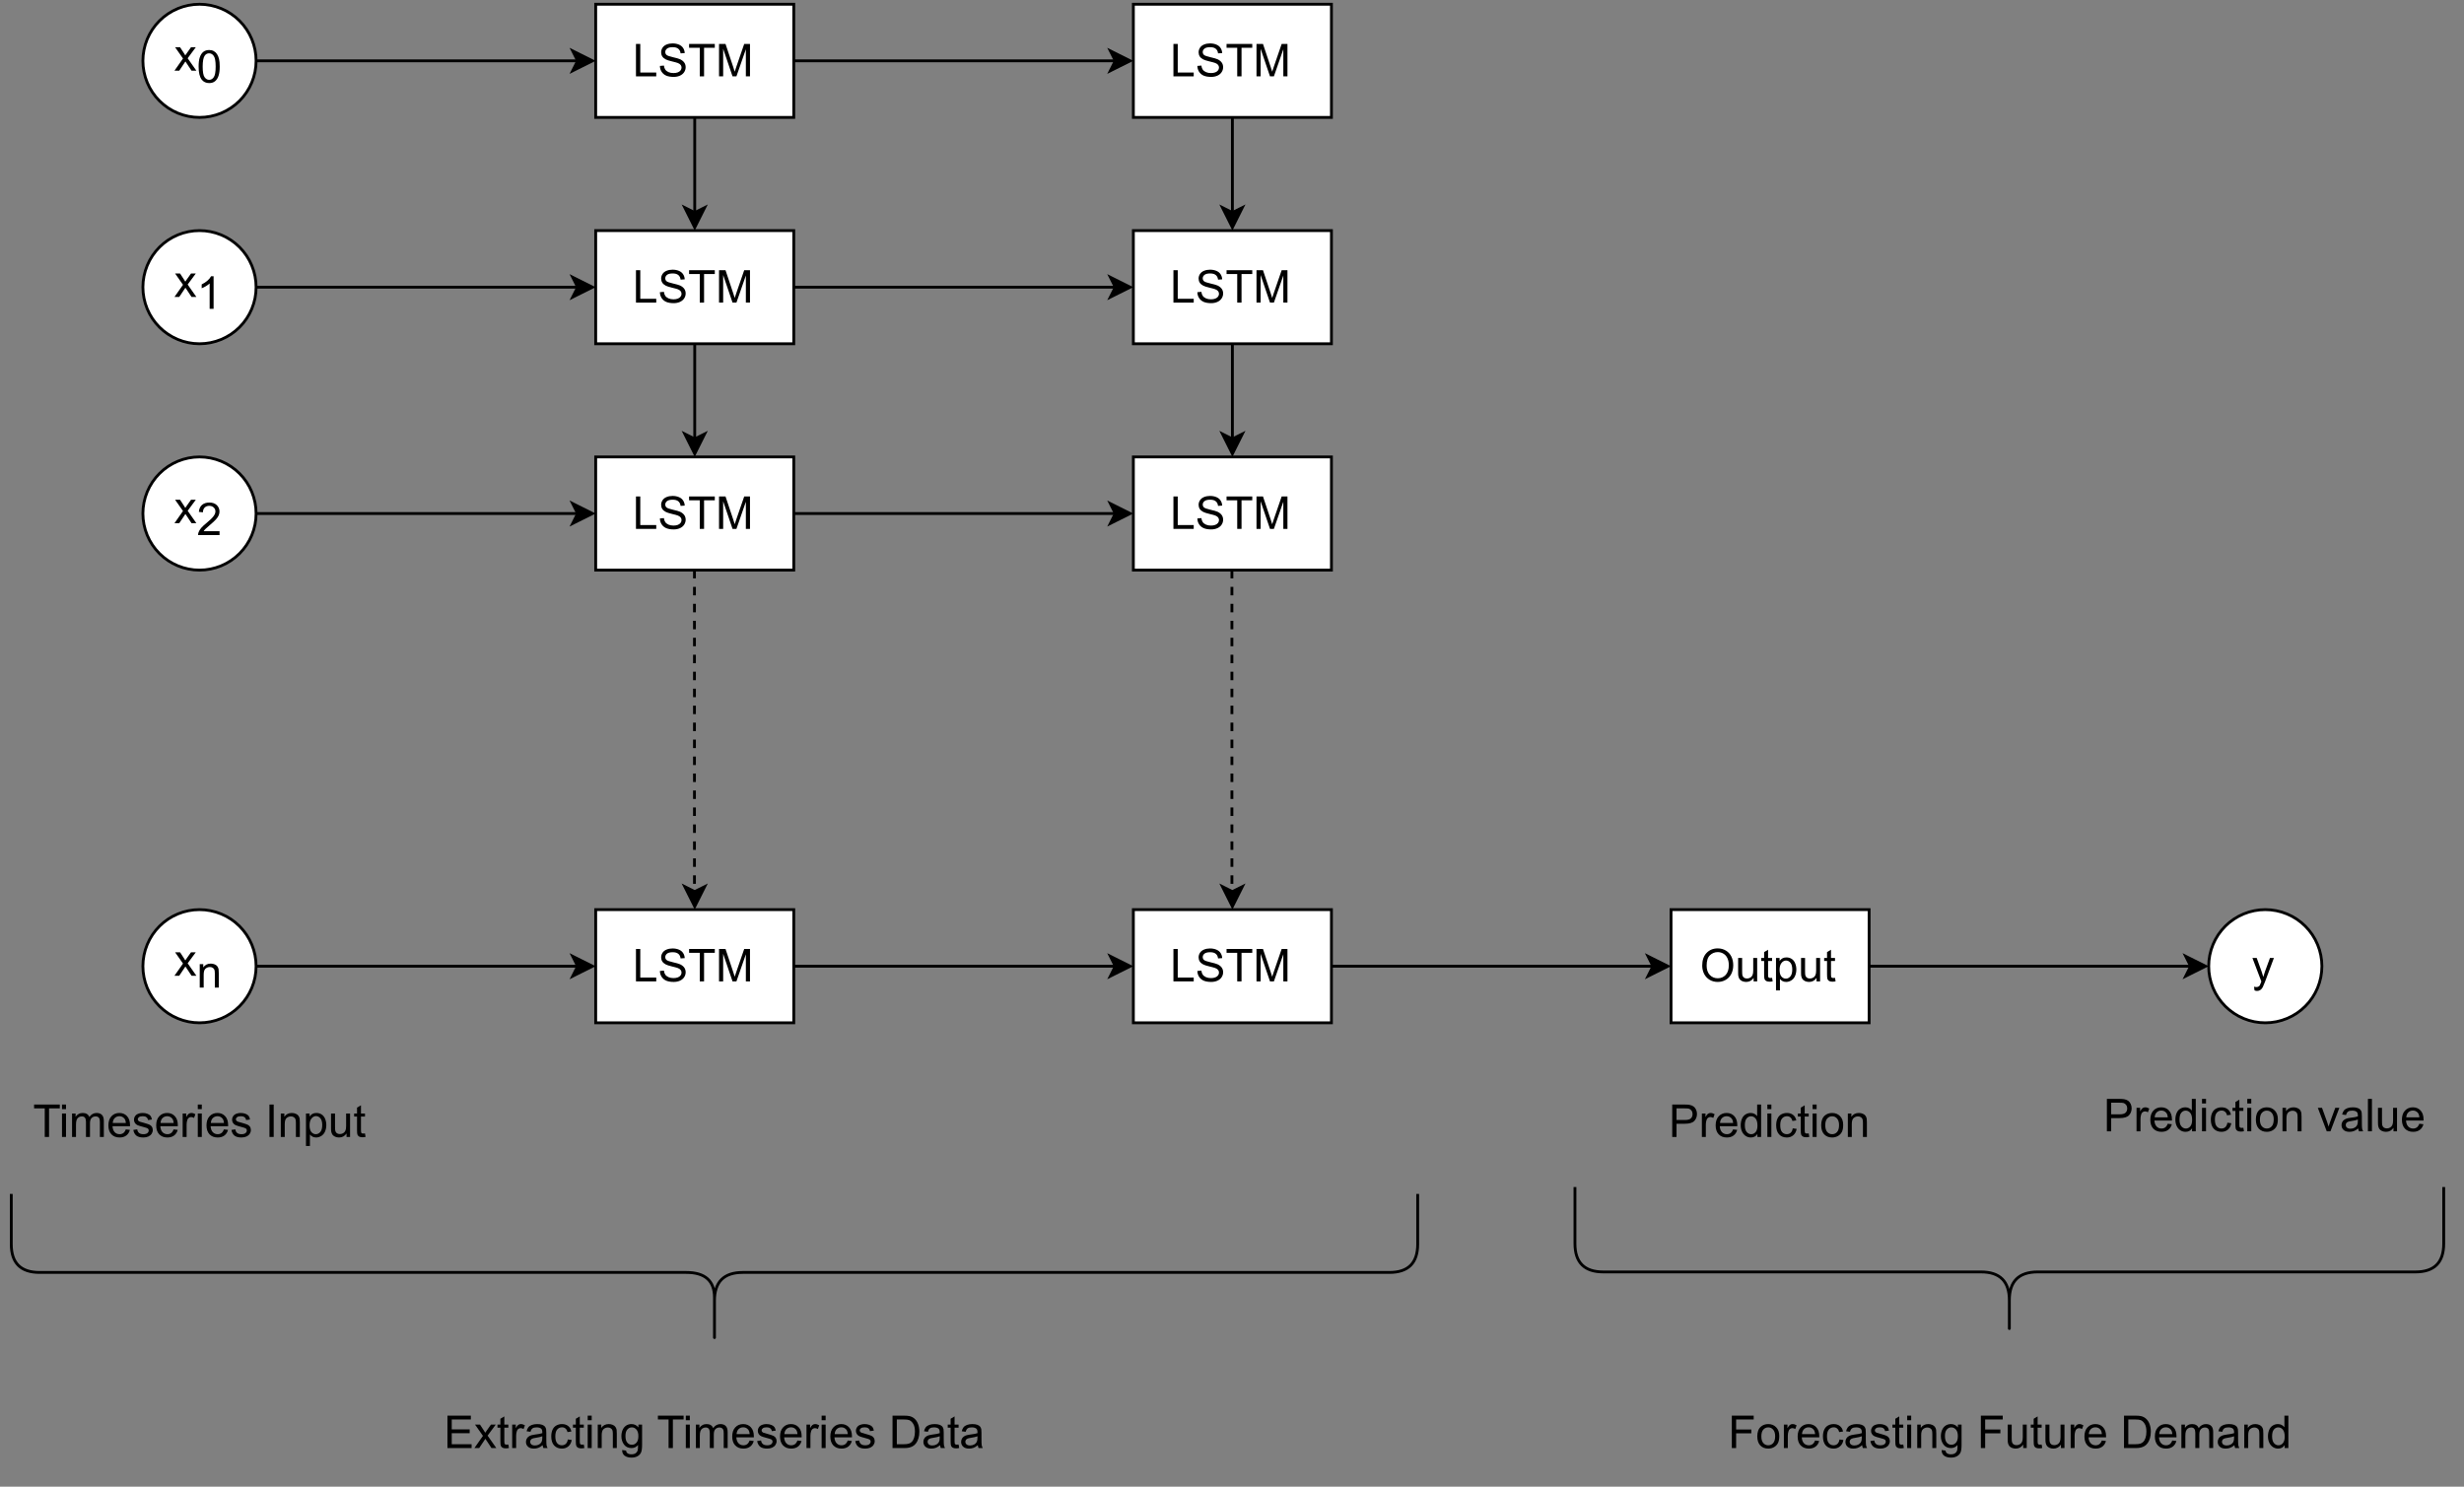 <?xml version="1.0" encoding="UTF-8" standalone="no"?>
<svg
   width="653.04pt"
   height="394.08pt"
   viewBox="0 0 653.04 394.08"
   version="1.1"
   id="svg536"
   xmlns:xlink="http://www.w3.org/1999/xlink"
   xmlns="http://www.w3.org/2000/svg"
   xmlns:svg="http://www.w3.org/2000/svg">
  <rect x="0" y="0" width="653.04" height="394.08" fill="#808080" stroke="none"/>
  <defs
     id="defs104">
    <g
       id="g99">
      <g
         id="glyph-0-0">
        <path
           d="M 1.5 0 L 1.5 -7.5 L 7.5 -7.5 L 7.5 0 Z M 1.688 -0.188 L 7.312 -0.188 L 7.312 -7.312 L 1.688 -7.312 Z M 1.688 -0.188 "
           id="path2" />
      </g>
      <g
         id="glyph-0-1">
        <path
           d="M 0.094 0 L 2.359 -3.234 L 0.266 -6.219 L 1.578 -6.219 L 2.531 -4.766 C 2.707 -4.484 2.852 -4.25 2.969 -4.062 C 3.133 -4.32 3.289 -4.551 3.438 -4.75 L 4.484 -6.219 L 5.75 -6.219 L 3.594 -3.297 L 5.906 0 L 4.625 0 L 3.344 -1.938 L 3 -2.453 L 1.359 0 Z M 0.094 0 "
           id="path5" />
      </g>
      <g
         id="glyph-0-2">
        <path
           d="M 0.5 -4.234 C 0.5 -5.254 0.602 -6.07 0.812 -6.688 C 1.02 -7.312 1.328 -7.789 1.734 -8.125 C 2.148 -8.457 2.672 -8.625 3.297 -8.625 C 3.754 -8.625 4.156 -8.531 4.5 -8.344 C 4.852 -8.156 5.145 -7.883 5.375 -7.531 C 5.602 -7.188 5.781 -6.766 5.906 -6.266 C 6.031 -5.766 6.094 -5.086 6.094 -4.234 C 6.094 -3.223 5.988 -2.41 5.781 -1.797 C 5.582 -1.18 5.273 -0.703 4.859 -0.359 C 4.453 -0.023 3.93 0.141 3.297 0.141 C 2.473 0.141 1.82 -0.156 1.344 -0.75 C 0.781 -1.457 0.5 -2.617 0.5 -4.234 Z M 1.578 -4.234 C 1.578 -2.828 1.742 -1.891 2.078 -1.422 C 2.41 -0.953 2.816 -0.719 3.297 -0.719 C 3.785 -0.719 4.191 -0.953 4.516 -1.422 C 4.848 -1.891 5.016 -2.828 5.016 -4.234 C 5.016 -5.648 4.848 -6.586 4.516 -7.047 C 4.191 -7.516 3.781 -7.75 3.281 -7.75 C 2.801 -7.75 2.414 -7.547 2.125 -7.141 C 1.758 -6.617 1.578 -5.648 1.578 -4.234 Z M 1.578 -4.234 "
           id="path8" />
      </g>
      <g
         id="glyph-0-3">
        <path
           d="M 0.797 0 L 0.797 -6.219 L 1.734 -6.219 L 1.734 -5.344 C 2.191 -6.02 2.852 -6.359 3.719 -6.359 C 4.094 -6.359 4.438 -6.289 4.75 -6.156 C 5.07 -6.02 5.312 -5.844 5.469 -5.625 C 5.625 -5.406 5.734 -5.148 5.797 -4.859 C 5.828 -4.66 5.844 -4.316 5.844 -3.828 L 5.844 0 L 4.797 0 L 4.797 -3.781 C 4.797 -4.219 4.754 -4.539 4.672 -4.75 C 4.586 -4.957 4.441 -5.125 4.234 -5.25 C 4.023 -5.383 3.781 -5.453 3.5 -5.453 C 3.051 -5.453 2.66 -5.305 2.328 -5.016 C 2.004 -4.734 1.844 -4.195 1.844 -3.406 L 1.844 0 Z M 0.797 0 "
           id="path11" />
      </g>
      <g
         id="glyph-0-4">
        <path
           d="M 6.047 -1.016 L 6.047 0 L 0.359 0 C 0.359 -0.25 0.398 -0.492 0.484 -0.734 C 0.629 -1.117 0.859 -1.5 1.172 -1.875 C 1.492 -2.25 1.957 -2.68 2.562 -3.172 C 3.5 -3.941 4.129 -4.551 4.453 -5 C 4.785 -5.445 4.953 -5.867 4.953 -6.266 C 4.953 -6.68 4.801 -7.031 4.5 -7.312 C 4.195 -7.602 3.805 -7.75 3.328 -7.75 C 2.816 -7.75 2.41 -7.598 2.109 -7.297 C 1.805 -6.992 1.648 -6.57 1.641 -6.031 L 0.562 -6.141 C 0.633 -6.953 0.91 -7.566 1.391 -7.984 C 1.879 -8.41 2.535 -8.625 3.359 -8.625 C 4.18 -8.625 4.832 -8.395 5.312 -7.938 C 5.789 -7.477 6.031 -6.91 6.031 -6.234 C 6.031 -5.891 5.957 -5.551 5.812 -5.219 C 5.676 -4.895 5.441 -4.547 5.109 -4.172 C 4.785 -3.805 4.25 -3.305 3.5 -2.672 C 2.863 -2.141 2.453 -1.773 2.266 -1.578 C 2.086 -1.391 1.941 -1.203 1.828 -1.016 Z M 6.047 -1.016 "
           id="path14" />
      </g>
      <g
         id="glyph-0-5">
        <path
           d="M 4.469 0 L 3.422 0 L 3.422 -6.719 C 3.16 -6.477 2.82 -6.234 2.406 -5.984 C 2 -5.742 1.633 -5.566 1.312 -5.453 L 1.312 -6.469 C 1.895 -6.75 2.406 -7.082 2.844 -7.469 C 3.289 -7.863 3.609 -8.25 3.797 -8.625 L 4.469 -8.625 Z M 4.469 0 "
           id="path17" />
      </g>
      <g
         id="glyph-0-6">
        <path
           d="M 0.875 0 L 0.875 -8.594 L 2.016 -8.594 L 2.016 -1.016 L 6.25 -1.016 L 6.25 0 Z M 0.875 0 "
           id="path20" />
      </g>
      <g
         id="glyph-0-7">
        <path
           d="M 0.547 -2.766 L 1.609 -2.859 C 1.66 -2.422 1.781 -2.066 1.969 -1.797 C 2.156 -1.523 2.441 -1.301 2.828 -1.125 C 3.223 -0.957 3.664 -0.875 4.156 -0.875 C 4.582 -0.875 4.961 -0.938 5.297 -1.062 C 5.629 -1.195 5.875 -1.375 6.031 -1.594 C 6.195 -1.82 6.281 -2.066 6.281 -2.328 C 6.281 -2.598 6.203 -2.832 6.047 -3.031 C 5.891 -3.238 5.633 -3.41 5.281 -3.547 C 5.039 -3.641 4.523 -3.781 3.734 -3.969 C 2.953 -4.156 2.406 -4.332 2.094 -4.5 C 1.676 -4.719 1.367 -4.984 1.172 -5.297 C 0.973 -5.617 0.875 -5.977 0.875 -6.375 C 0.875 -6.801 0.992 -7.203 1.234 -7.578 C 1.484 -7.961 1.844 -8.25 2.312 -8.438 C 2.789 -8.633 3.316 -8.734 3.891 -8.734 C 4.523 -8.734 5.086 -8.629 5.578 -8.422 C 6.066 -8.223 6.441 -7.922 6.703 -7.516 C 6.961 -7.117 7.102 -6.672 7.125 -6.172 L 6.031 -6.094 C 5.969 -6.633 5.766 -7.039 5.422 -7.312 C 5.086 -7.594 4.594 -7.734 3.938 -7.734 C 3.25 -7.734 2.75 -7.609 2.438 -7.359 C 2.125 -7.109 1.969 -6.805 1.969 -6.453 C 1.969 -6.141 2.078 -5.883 2.297 -5.688 C 2.516 -5.488 3.082 -5.285 4 -5.078 C 4.926 -4.867 5.562 -4.688 5.906 -4.531 C 6.406 -4.289 6.773 -3.992 7.016 -3.641 C 7.254 -3.297 7.375 -2.891 7.375 -2.422 C 7.375 -1.961 7.242 -1.531 6.984 -1.125 C 6.723 -0.727 6.348 -0.414 5.859 -0.188 C 5.367 0.031 4.816 0.141 4.203 0.141 C 3.422 0.141 2.766 0.031 2.234 -0.188 C 1.711 -0.414 1.301 -0.758 1 -1.219 C 0.707 -1.676 0.555 -2.191 0.547 -2.766 Z M 0.547 -2.766 "
           id="path23" />
      </g>
      <g
         id="glyph-0-8">
        <path
           d="M 3.109 0 L 3.109 -7.578 L 0.281 -7.578 L 0.281 -8.594 L 7.094 -8.594 L 7.094 -7.578 L 4.25 -7.578 L 4.25 0 Z M 3.109 0 "
           id="path26" />
      </g>
      <g
         id="glyph-0-9">
        <path
           d="M 0.891 0 L 0.891 -8.594 L 2.609 -8.594 L 4.641 -2.516 C 4.828 -1.941 4.961 -1.516 5.047 -1.234 C 5.141 -1.547 5.289 -2.004 5.5 -2.609 L 7.562 -8.594 L 9.094 -8.594 L 9.094 0 L 8 0 L 8 -7.188 L 5.5 0 L 4.469 0 L 1.984 -7.312 L 1.984 0 Z M 0.891 0 "
           id="path29" />
      </g>
      <g
         id="glyph-0-10">
        <path
           d="M 0.75 2.391 L 0.625 1.406 C 0.852 1.469 1.055 1.5 1.234 1.5 C 1.461 1.5 1.645 1.457 1.781 1.375 C 1.926 1.301 2.047 1.195 2.141 1.062 C 2.203 0.945 2.312 0.68 2.469 0.266 C 2.477 0.211 2.508 0.129 2.562 0.016 L 0.188 -6.219 L 1.328 -6.219 L 2.625 -2.625 C 2.789 -2.164 2.941 -1.68 3.078 -1.172 C 3.203 -1.66 3.348 -2.133 3.516 -2.594 L 4.844 -6.219 L 5.891 -6.219 L 3.531 0.109 C 3.27 0.785 3.07 1.254 2.938 1.516 C 2.75 1.867 2.531 2.125 2.281 2.281 C 2.039 2.445 1.754 2.531 1.422 2.531 C 1.223 2.531 1 2.484 0.75 2.391 Z M 0.75 2.391 "
           id="path32" />
      </g>
      <g
         id="glyph-0-11">
        <path
           d="M 0.578 -4.188 C 0.578 -5.613 0.957 -6.727 1.719 -7.531 C 2.488 -8.344 3.477 -8.75 4.688 -8.75 C 5.488 -8.75 6.207 -8.555 6.844 -8.172 C 7.477 -7.797 7.961 -7.27 8.297 -6.594 C 8.629 -5.914 8.797 -5.145 8.797 -4.281 C 8.797 -3.414 8.617 -2.641 8.266 -1.953 C 7.91 -1.266 7.41 -0.742 6.766 -0.391 C 6.129 -0.035 5.438 0.141 4.688 0.141 C 3.875 0.141 3.148 -0.051 2.516 -0.438 C 1.879 -0.832 1.395 -1.363 1.062 -2.031 C 0.738 -2.707 0.578 -3.426 0.578 -4.188 Z M 1.75 -4.172 C 1.75 -3.129 2.023 -2.312 2.578 -1.719 C 3.141 -1.125 3.844 -0.828 4.688 -0.828 C 5.539 -0.828 6.242 -1.125 6.797 -1.719 C 7.348 -2.32 7.625 -3.18 7.625 -4.297 C 7.625 -4.992 7.504 -5.602 7.266 -6.125 C 7.035 -6.645 6.691 -7.047 6.234 -7.328 C 5.773 -7.617 5.266 -7.766 4.703 -7.766 C 3.898 -7.766 3.207 -7.488 2.625 -6.938 C 2.039 -6.383 1.75 -5.461 1.75 -4.172 Z M 1.75 -4.172 "
           id="path35" />
      </g>
      <g
         id="glyph-0-12">
        <path
           d="M 4.875 0 L 4.875 -0.922 C 4.383 -0.211 3.723 0.141 2.891 0.141 C 2.523 0.141 2.18 0.07 1.859 -0.062 C 1.547 -0.207 1.312 -0.383 1.156 -0.594 C 1 -0.812 0.891 -1.078 0.828 -1.391 C 0.785 -1.586 0.766 -1.914 0.766 -2.375 L 0.766 -6.219 L 1.828 -6.219 L 1.828 -2.766 C 1.828 -2.223 1.848 -1.852 1.891 -1.656 C 1.953 -1.383 2.086 -1.164 2.297 -1 C 2.516 -0.844 2.785 -0.766 3.109 -0.766 C 3.422 -0.766 3.711 -0.844 3.984 -1 C 4.266 -1.164 4.461 -1.391 4.578 -1.672 C 4.703 -1.953 4.766 -2.359 4.766 -2.891 L 4.766 -6.219 L 5.812 -6.219 L 5.812 0 Z M 4.875 0 "
           id="path38" />
      </g>
      <g
         id="glyph-0-13">
        <path
           d="M 3.094 -0.938 L 3.25 -0.016 C 2.945 0.047 2.68 0.078 2.453 0.078 C 2.066 0.078 1.77 0.02 1.562 -0.094 C 1.352 -0.219 1.203 -0.379 1.109 -0.578 C 1.023 -0.773 0.984 -1.191 0.984 -1.828 L 0.984 -5.406 L 0.219 -5.406 L 0.219 -6.219 L 0.984 -6.219 L 0.984 -7.766 L 2.031 -8.391 L 2.031 -6.219 L 3.094 -6.219 L 3.094 -5.406 L 2.031 -5.406 L 2.031 -1.766 C 2.031 -1.461 2.047 -1.27 2.078 -1.188 C 2.117 -1.102 2.18 -1.035 2.266 -0.984 C 2.348 -0.93 2.469 -0.906 2.625 -0.906 C 2.75 -0.906 2.906 -0.914 3.094 -0.938 Z M 3.094 -0.938 "
           id="path41" />
      </g>
      <g
         id="glyph-0-14">
        <path
           d="M 0.797 2.391 L 0.797 -6.219 L 1.75 -6.219 L 1.75 -5.422 C 1.977 -5.734 2.234 -5.969 2.516 -6.125 C 2.805 -6.281 3.156 -6.359 3.562 -6.359 C 4.094 -6.359 4.562 -6.223 4.969 -5.953 C 5.375 -5.68 5.676 -5.297 5.875 -4.797 C 6.082 -4.297 6.188 -3.75 6.188 -3.156 C 6.188 -2.52 6.07 -1.945 5.844 -1.438 C 5.625 -0.926 5.297 -0.535 4.859 -0.266 C 4.422 0.004 3.961 0.141 3.484 0.141 C 3.129 0.141 2.812 0.066 2.531 -0.078 C 2.25 -0.234 2.02 -0.422 1.844 -0.641 L 1.844 2.391 Z M 1.75 -3.078 C 1.75 -2.273 1.91 -1.68 2.234 -1.297 C 2.555 -0.922 2.945 -0.734 3.406 -0.734 C 3.875 -0.734 4.273 -0.93 4.609 -1.328 C 4.941 -1.723 5.109 -2.336 5.109 -3.172 C 5.109 -3.961 4.945 -4.551 4.625 -4.938 C 4.301 -5.332 3.91 -5.531 3.453 -5.531 C 3.004 -5.531 2.609 -5.32 2.266 -4.906 C 1.922 -4.488 1.75 -3.879 1.75 -3.078 Z M 1.75 -3.078 "
           id="path44" />
      </g>
      <g
         id="glyph-0-15">
        <path
           d="M 0.922 0 L 0.922 -8.594 L 4.172 -8.594 C 4.734 -8.594 5.164 -8.566 5.469 -8.516 C 5.895 -8.441 6.25 -8.305 6.531 -8.109 C 6.82 -7.91 7.051 -7.633 7.219 -7.281 C 7.395 -6.926 7.484 -6.535 7.484 -6.109 C 7.484 -5.379 7.25 -4.758 6.781 -4.25 C 6.32 -3.75 5.484 -3.5 4.266 -3.5 L 2.062 -3.5 L 2.062 0 Z M 2.062 -4.5 L 4.281 -4.5 C 5.02 -4.5 5.539 -4.633 5.844 -4.906 C 6.156 -5.188 6.312 -5.578 6.312 -6.078 C 6.312 -6.43 6.219 -6.734 6.031 -6.984 C 5.852 -7.242 5.617 -7.414 5.328 -7.5 C 5.129 -7.551 4.773 -7.578 4.266 -7.578 L 2.062 -7.578 Z M 2.062 -4.5 "
           id="path47" />
      </g>
      <g
         id="glyph-0-16">
        <path
           d="M 0.781 0 L 0.781 -6.219 L 1.734 -6.219 L 1.734 -5.281 C 1.973 -5.719 2.191 -6.004 2.391 -6.141 C 2.598 -6.285 2.828 -6.359 3.078 -6.359 C 3.43 -6.359 3.789 -6.25 4.156 -6.031 L 3.797 -5.047 C 3.535 -5.203 3.281 -5.281 3.031 -5.281 C 2.789 -5.281 2.578 -5.207 2.391 -5.062 C 2.211 -4.926 2.086 -4.734 2.016 -4.484 C 1.891 -4.109 1.828 -3.703 1.828 -3.266 L 1.828 0 Z M 0.781 0 "
           id="path50" />
      </g>
      <g
         id="glyph-0-17">
        <path
           d="M 5.047 -2 L 6.141 -1.875 C 5.973 -1.238 5.656 -0.742 5.188 -0.391 C 4.719 -0.035 4.125 0.141 3.406 0.141 C 2.5 0.141 1.773 -0.141 1.234 -0.703 C 0.703 -1.266 0.438 -2.051 0.438 -3.062 C 0.438 -4.102 0.707 -4.91 1.25 -5.484 C 1.789 -6.066 2.488 -6.359 3.344 -6.359 C 4.176 -6.359 4.852 -6.078 5.375 -5.516 C 5.906 -4.953 6.172 -4.156 6.172 -3.125 C 6.172 -3.062 6.172 -2.969 6.172 -2.844 L 1.531 -2.844 C 1.57 -2.156 1.766 -1.629 2.109 -1.266 C 2.453 -0.91 2.883 -0.734 3.406 -0.734 C 3.789 -0.734 4.117 -0.832 4.391 -1.031 C 4.672 -1.238 4.891 -1.562 5.047 -2 Z M 1.594 -3.703 L 5.062 -3.703 C 5.02 -4.234 4.891 -4.629 4.672 -4.891 C 4.328 -5.297 3.891 -5.5 3.359 -5.5 C 2.867 -5.5 2.457 -5.336 2.125 -5.016 C 1.801 -4.691 1.625 -4.254 1.594 -3.703 Z M 1.594 -3.703 "
           id="path53" />
      </g>
      <g
         id="glyph-0-18">
        <path
           d="M 4.828 0 L 4.828 -0.781 C 4.43 -0.164 3.852 0.141 3.094 0.141 C 2.594 0.141 2.133 0.004 1.719 -0.266 C 1.301 -0.547 0.977 -0.93 0.75 -1.422 C 0.52 -1.91 0.406 -2.473 0.406 -3.109 C 0.406 -3.723 0.508 -4.285 0.719 -4.797 C 0.926 -5.305 1.238 -5.691 1.656 -5.953 C 2.07 -6.223 2.535 -6.359 3.047 -6.359 C 3.422 -6.359 3.754 -6.281 4.047 -6.125 C 4.336 -5.969 4.578 -5.766 4.766 -5.516 L 4.766 -8.594 L 5.812 -8.594 L 5.812 0 Z M 1.5 -3.109 C 1.5 -2.305 1.664 -1.707 2 -1.312 C 2.332 -0.926 2.727 -0.734 3.188 -0.734 C 3.645 -0.734 4.035 -0.922 4.359 -1.297 C 4.68 -1.672 4.844 -2.242 4.844 -3.016 C 4.844 -3.867 4.676 -4.492 4.344 -4.891 C 4.02 -5.285 3.617 -5.484 3.141 -5.484 C 2.672 -5.484 2.281 -5.289 1.969 -4.906 C 1.656 -4.531 1.5 -3.93 1.5 -3.109 Z M 1.5 -3.109 "
           id="path56" />
      </g>
      <g
         id="glyph-0-19">
        <path
           d="M 0.797 -7.375 L 0.797 -8.594 L 1.859 -8.594 L 1.859 -7.375 Z M 0.797 0 L 0.797 -6.219 L 1.859 -6.219 L 1.859 0 Z M 0.797 0 "
           id="path59" />
      </g>
      <g
         id="glyph-0-20">
        <path
           d="M 4.859 -2.281 L 5.891 -2.141 C 5.773 -1.43 5.484 -0.875 5.016 -0.469 C 4.547 -0.062 3.973 0.141 3.297 0.141 C 2.441 0.141 1.754 -0.133 1.234 -0.688 C 0.723 -1.25 0.469 -2.051 0.469 -3.094 C 0.469 -3.758 0.578 -4.344 0.797 -4.844 C 1.023 -5.352 1.363 -5.734 1.812 -5.984 C 2.27 -6.234 2.77 -6.359 3.312 -6.359 C 3.977 -6.359 4.523 -6.188 4.953 -5.844 C 5.391 -5.508 5.672 -5.023 5.797 -4.391 L 4.766 -4.234 C 4.672 -4.648 4.5 -4.961 4.25 -5.172 C 4 -5.391 3.695 -5.5 3.344 -5.5 C 2.812 -5.5 2.379 -5.305 2.047 -4.922 C 1.711 -4.547 1.547 -3.945 1.547 -3.125 C 1.547 -2.281 1.707 -1.672 2.031 -1.297 C 2.352 -0.922 2.77 -0.734 3.281 -0.734 C 3.695 -0.734 4.039 -0.859 4.312 -1.109 C 4.594 -1.359 4.773 -1.75 4.859 -2.281 Z M 4.859 -2.281 "
           id="path62" />
      </g>
      <g
         id="glyph-0-21">
        <path
           d="M 0.406 -3.109 C 0.406 -4.266 0.723 -5.117 1.359 -5.672 C 1.891 -6.129 2.539 -6.359 3.312 -6.359 C 4.164 -6.359 4.863 -6.078 5.406 -5.516 C 5.957 -4.961 6.234 -4.191 6.234 -3.203 C 6.234 -2.398 6.113 -1.77 5.875 -1.312 C 5.633 -0.852 5.281 -0.492 4.812 -0.234 C 4.352 0.016 3.852 0.141 3.312 0.141 C 2.445 0.141 1.742 -0.133 1.203 -0.688 C 0.672 -1.25 0.406 -2.055 0.406 -3.109 Z M 1.484 -3.109 C 1.484 -2.316 1.656 -1.723 2 -1.328 C 2.352 -0.93 2.789 -0.734 3.312 -0.734 C 3.844 -0.734 4.281 -0.93 4.625 -1.328 C 4.969 -1.723 5.141 -2.328 5.141 -3.141 C 5.141 -3.91 4.961 -4.492 4.609 -4.891 C 4.266 -5.285 3.832 -5.484 3.312 -5.484 C 2.789 -5.484 2.352 -5.285 2 -4.891 C 1.656 -4.504 1.484 -3.91 1.484 -3.109 Z M 1.484 -3.109 "
           id="path65" />
      </g>
      <g
         id="glyph-0-22" />
      <g
         id="glyph-0-23">
        <path
           d="M 2.516 0 L 0.156 -6.219 L 1.266 -6.219 L 2.609 -2.5 C 2.742 -2.094 2.875 -1.676 3 -1.25 C 3.094 -1.57 3.223 -1.961 3.391 -2.422 L 4.781 -6.219 L 5.859 -6.219 L 3.5 0 Z M 2.516 0 "
           id="path69" />
      </g>
      <g
         id="glyph-0-24">
        <path
           d="M 4.859 -0.766 C 4.461 -0.43 4.082 -0.195 3.719 -0.062 C 3.363 0.07 2.977 0.141 2.562 0.141 C 1.875 0.141 1.348 -0.023 0.984 -0.359 C 0.617 -0.691 0.438 -1.117 0.438 -1.641 C 0.438 -1.941 0.504 -2.219 0.641 -2.469 C 0.773 -2.727 0.957 -2.93 1.188 -3.078 C 1.414 -3.234 1.672 -3.348 1.953 -3.422 C 2.148 -3.484 2.461 -3.539 2.891 -3.594 C 3.734 -3.688 4.359 -3.805 4.766 -3.953 C 4.766 -4.098 4.766 -4.188 4.766 -4.219 C 4.766 -4.656 4.664 -4.961 4.469 -5.141 C 4.195 -5.367 3.797 -5.484 3.266 -5.484 C 2.773 -5.484 2.41 -5.395 2.172 -5.219 C 1.93 -5.051 1.754 -4.75 1.641 -4.312 L 0.609 -4.453 C 0.703 -4.891 0.859 -5.242 1.078 -5.516 C 1.297 -5.785 1.609 -5.992 2.016 -6.141 C 2.422 -6.285 2.891 -6.359 3.422 -6.359 C 3.953 -6.359 4.383 -6.297 4.719 -6.172 C 5.051 -6.047 5.297 -5.891 5.453 -5.703 C 5.609 -5.516 5.719 -5.273 5.781 -4.984 C 5.812 -4.805 5.828 -4.484 5.828 -4.016 L 5.828 -2.609 C 5.828 -1.629 5.848 -1.008 5.891 -0.75 C 5.941 -0.488 6.035 -0.238 6.172 0 L 5.062 0 C 4.957 -0.219 4.891 -0.473 4.859 -0.766 Z M 4.766 -3.125 C 4.379 -2.969 3.805 -2.832 3.047 -2.719 C 2.609 -2.656 2.301 -2.582 2.125 -2.5 C 1.945 -2.426 1.805 -2.316 1.703 -2.172 C 1.609 -2.023 1.562 -1.859 1.562 -1.672 C 1.562 -1.391 1.664 -1.156 1.875 -0.969 C 2.094 -0.781 2.406 -0.688 2.812 -0.688 C 3.219 -0.688 3.578 -0.773 3.891 -0.953 C 4.211 -1.129 4.445 -1.375 4.594 -1.688 C 4.707 -1.926 4.766 -2.273 4.766 -2.734 Z M 4.766 -3.125 "
           id="path72" />
      </g>
      <g
         id="glyph-0-25">
        <path
           d="M 0.766 0 L 0.766 -8.594 L 1.828 -8.594 L 1.828 0 Z M 0.766 0 "
           id="path75" />
      </g>
      <g
         id="glyph-0-26">
        <path
           d="M 0.797 0 L 0.797 -6.219 L 1.734 -6.219 L 1.734 -5.344 C 1.93 -5.656 2.191 -5.898 2.516 -6.078 C 2.836 -6.266 3.207 -6.359 3.625 -6.359 C 4.082 -6.359 4.457 -6.266 4.75 -6.078 C 5.051 -5.891 5.258 -5.625 5.375 -5.281 C 5.875 -6 6.516 -6.359 7.297 -6.359 C 7.922 -6.359 8.395 -6.188 8.719 -5.844 C 9.051 -5.508 9.219 -4.984 9.219 -4.266 L 9.219 0 L 8.172 0 L 8.172 -3.922 C 8.172 -4.336 8.133 -4.641 8.062 -4.828 C 8 -5.016 7.879 -5.164 7.703 -5.281 C 7.523 -5.395 7.312 -5.453 7.062 -5.453 C 6.625 -5.453 6.258 -5.305 5.969 -5.016 C 5.688 -4.723 5.547 -4.254 5.547 -3.609 L 5.547 0 L 4.484 0 L 4.484 -4.047 C 4.484 -4.516 4.395 -4.863 4.219 -5.094 C 4.051 -5.332 3.773 -5.453 3.391 -5.453 C 3.086 -5.453 2.812 -5.375 2.562 -5.219 C 2.312 -5.062 2.129 -4.832 2.016 -4.531 C 1.898 -4.227 1.844 -3.797 1.844 -3.234 L 1.844 0 Z M 0.797 0 "
           id="path78" />
      </g>
      <g
         id="glyph-0-27">
        <path
           d="M 0.375 -1.859 L 1.406 -2.016 C 1.469 -1.598 1.629 -1.281 1.891 -1.062 C 2.16 -0.844 2.539 -0.734 3.031 -0.734 C 3.508 -0.734 3.863 -0.828 4.094 -1.016 C 4.332 -1.211 4.453 -1.445 4.453 -1.719 C 4.453 -1.957 4.348 -2.145 4.141 -2.281 C 3.992 -2.375 3.633 -2.492 3.062 -2.641 C 2.289 -2.836 1.754 -3.004 1.453 -3.141 C 1.16 -3.285 0.938 -3.484 0.781 -3.734 C 0.625 -3.984 0.547 -4.266 0.547 -4.578 C 0.547 -4.848 0.609 -5.102 0.734 -5.344 C 0.859 -5.582 1.031 -5.781 1.25 -5.938 C 1.414 -6.051 1.641 -6.148 1.922 -6.234 C 2.203 -6.316 2.508 -6.359 2.844 -6.359 C 3.32 -6.359 3.742 -6.285 4.109 -6.141 C 4.484 -6.004 4.758 -5.816 4.938 -5.578 C 5.113 -5.336 5.234 -5.02 5.297 -4.625 L 4.266 -4.484 C 4.223 -4.797 4.086 -5.039 3.859 -5.219 C 3.641 -5.406 3.32 -5.5 2.906 -5.5 C 2.426 -5.5 2.082 -5.414 1.875 -5.25 C 1.664 -5.094 1.562 -4.906 1.562 -4.688 C 1.562 -4.551 1.602 -4.43 1.688 -4.328 C 1.781 -4.211 1.914 -4.117 2.094 -4.047 C 2.195 -4.004 2.508 -3.914 3.031 -3.781 C 3.781 -3.57 4.301 -3.406 4.594 -3.281 C 4.883 -3.156 5.113 -2.973 5.281 -2.734 C 5.445 -2.492 5.531 -2.191 5.531 -1.828 C 5.531 -1.473 5.426 -1.141 5.219 -0.828 C 5.02 -0.523 4.727 -0.285 4.344 -0.109 C 3.957 0.055 3.52 0.141 3.031 0.141 C 2.219 0.141 1.598 -0.023 1.172 -0.359 C 0.754 -0.703 0.488 -1.203 0.375 -1.859 Z M 0.375 -1.859 "
           id="path81" />
      </g>
      <g
         id="glyph-0-28">
        <path
           d="M 1.125 0 L 1.125 -8.594 L 2.25 -8.594 L 2.25 0 Z M 1.125 0 "
           id="path84" />
      </g>
      <g
         id="glyph-0-29">
        <path
           d="M 0.953 0 L 0.953 -8.594 L 7.156 -8.594 L 7.156 -7.578 L 2.094 -7.578 L 2.094 -4.953 L 6.844 -4.953 L 6.844 -3.938 L 2.094 -3.938 L 2.094 -1.016 L 7.359 -1.016 L 7.359 0 Z M 0.953 0 "
           id="path87" />
      </g>
      <g
         id="glyph-0-30">
        <path
           d="M 0.594 0.516 L 1.625 0.672 C 1.664 0.984 1.785 1.211 1.984 1.359 C 2.242 1.555 2.598 1.656 3.047 1.656 C 3.535 1.656 3.91 1.555 4.172 1.359 C 4.441 1.16 4.625 0.891 4.719 0.547 C 4.781 0.328 4.805 -0.125 4.797 -0.812 C 4.336 -0.27 3.766 0 3.078 0 C 2.223 0 1.562 -0.305 1.094 -0.922 C 0.625 -1.547 0.391 -2.285 0.391 -3.141 C 0.391 -3.734 0.492 -4.281 0.703 -4.781 C 0.922 -5.289 1.234 -5.68 1.641 -5.953 C 2.047 -6.223 2.523 -6.359 3.078 -6.359 C 3.816 -6.359 4.426 -6.062 4.906 -5.469 L 4.906 -6.219 L 5.875 -6.219 L 5.875 -0.844 C 5.875 0.125 5.773 0.812 5.578 1.219 C 5.379 1.625 5.066 1.941 4.641 2.172 C 4.211 2.41 3.688 2.531 3.062 2.531 C 2.32 2.531 1.723 2.363 1.266 2.031 C 0.805 1.695 0.582 1.191 0.594 0.516 Z M 1.469 -3.219 C 1.469 -2.406 1.629 -1.812 1.953 -1.438 C 2.273 -1.062 2.68 -0.875 3.172 -0.875 C 3.66 -0.875 4.066 -1.062 4.391 -1.438 C 4.723 -1.812 4.891 -2.395 4.891 -3.188 C 4.891 -3.945 4.719 -4.52 4.375 -4.906 C 4.039 -5.289 3.633 -5.484 3.156 -5.484 C 2.688 -5.484 2.285 -5.289 1.953 -4.906 C 1.629 -4.531 1.469 -3.969 1.469 -3.219 Z M 1.469 -3.219 "
           id="path90" />
      </g>
      <g
         id="glyph-0-31">
        <path
           d="M 0.922 0 L 0.922 -8.594 L 3.891 -8.594 C 4.555 -8.594 5.066 -8.551 5.422 -8.469 C 5.91 -8.352 6.328 -8.148 6.672 -7.859 C 7.129 -7.473 7.469 -6.977 7.688 -6.375 C 7.914 -5.781 8.031 -5.102 8.031 -4.344 C 8.031 -3.688 7.953 -3.109 7.797 -2.609 C 7.648 -2.109 7.457 -1.691 7.219 -1.359 C 6.977 -1.023 6.711 -0.766 6.422 -0.578 C 6.141 -0.391 5.801 -0.242 5.406 -0.141 C 5.008 -0.047 4.551 0 4.031 0 Z M 2.062 -1.016 L 3.891 -1.016 C 4.461 -1.016 4.91 -1.066 5.234 -1.172 C 5.555 -1.273 5.812 -1.426 6 -1.625 C 6.27 -1.883 6.477 -2.242 6.625 -2.703 C 6.781 -3.16 6.859 -3.711 6.859 -4.359 C 6.859 -5.254 6.707 -5.941 6.406 -6.422 C 6.113 -6.91 5.758 -7.238 5.344 -7.406 C 5.031 -7.52 4.539 -7.578 3.875 -7.578 L 2.062 -7.578 Z M 2.062 -1.016 "
           id="path93" />
      </g>
      <g
         id="glyph-0-32">
        <path
           d="M 0.984 0 L 0.984 -8.594 L 6.781 -8.594 L 6.781 -7.578 L 2.125 -7.578 L 2.125 -4.922 L 6.156 -4.922 L 6.156 -3.906 L 2.125 -3.906 L 2.125 0 Z M 0.984 0 "
           id="path96" />
      </g>
    </g>
    <clipPath
       id="clip-0">
      <path
         clip-rule="nonzero"
         d="M 406 304 L 653 304 L 653 367 L 406 367 Z M 406 304 "
         id="path101" />
    </clipPath>
  </defs>
  <path
     fill="none"
     stroke-width="1"
     stroke-linecap="butt"
     stroke-linejoin="miter"
     stroke="rgb(0%, 0%, 0%)"
     stroke-opacity="1"
     stroke-miterlimit="10"
     d="M 89.998 20.998 L 203.63 20.998 "
     transform="matrix(0.75, 0, 0, 0.75, 0.375, 0.375)"
     id="path106" />
  <path
     fill-rule="nonzero"
     fill="rgb(0%, 0%, 0%)"
     fill-opacity="1"
     stroke-width="1"
     stroke-linecap="butt"
     stroke-linejoin="miter"
     stroke="rgb(0%, 0%, 0%)"
     stroke-opacity="1"
     stroke-miterlimit="10"
     d="M 208.882 20.998 L 201.88 24.499 L 203.63 20.998 L 201.88 17.502 Z M 208.882 20.998 "
     transform="matrix(0.75, 0, 0, 0.75, 0.375, 0.375)"
     id="path108" />
  <path
     fill-rule="nonzero"
     fill="rgb(100%, 100%, 100%)"
     fill-opacity="1"
     stroke-width="1"
     stroke-linecap="butt"
     stroke-linejoin="miter"
     stroke="rgb(0%, 0%, 0%)"
     stroke-opacity="1"
     stroke-miterlimit="4"
     d="M 89.998 20.998 C 89.998 22.311 89.873 23.613 89.618 24.9 C 89.357 26.187 88.982 27.443 88.477 28.652 C 87.977 29.866 87.357 31.017 86.627 32.111 C 85.898 33.206 85.069 34.211 84.142 35.144 C 83.214 36.071 82.204 36.9 81.109 37.629 C 80.02 38.359 78.869 38.973 77.655 39.479 C 76.441 39.979 75.19 40.359 73.903 40.615 C 72.611 40.87 71.314 41 70.001 41 C 68.688 41 67.385 40.87 66.098 40.615 C 64.811 40.359 63.561 39.979 62.347 39.479 C 61.133 38.973 59.981 38.359 58.887 37.629 C 57.798 36.9 56.788 36.071 55.86 35.144 C 54.927 34.211 54.099 33.206 53.37 32.111 C 52.64 31.017 52.025 29.866 51.52 28.652 C 51.02 27.443 50.639 26.187 50.384 24.9 C 50.129 23.613 49.998 22.311 49.998 20.998 C 49.998 19.685 50.129 18.387 50.384 17.1 C 50.639 15.808 51.02 14.558 51.52 13.344 C 52.025 12.135 52.64 10.978 53.37 9.889 C 54.099 8.795 54.927 7.784 55.86 6.857 C 56.788 5.93 57.798 5.101 58.887 4.372 C 59.981 3.642 61.133 3.027 62.347 2.522 C 63.561 2.022 64.811 1.641 66.098 1.386 C 67.385 1.126 68.688 1.001 70.001 1.001 C 71.314 1.001 72.611 1.126 73.903 1.386 C 75.19 1.641 76.441 2.022 77.655 2.522 C 78.869 3.027 80.02 3.642 81.109 4.372 C 82.204 5.101 83.214 5.93 84.142 6.857 C 85.069 7.784 85.898 8.795 86.627 9.889 C 87.357 10.978 87.977 12.135 88.477 13.344 C 88.982 14.558 89.357 15.808 89.618 17.1 C 89.873 18.387 89.998 19.685 89.998 20.998 Z M 89.998 20.998 "
     transform="matrix(0.75, 0, 0, 0.75, 0.375, 0.375)"
     id="path110" />
  <g
     fill="#000000"
     fill-opacity="1"
     id="g114">
    <use
       xlink:href="#glyph-0-1"
       x="46.142"
       y="18.743"
       id="use112" />
  </g>
  <g
     fill="#000000"
     fill-opacity="1"
     id="g118">
    <use
       xlink:href="#glyph-0-2"
       x="52.14"
       y="21.882"
       id="use116" />
  </g>
  <path
     fill="none"
     stroke-width="1"
     stroke-linecap="butt"
     stroke-linejoin="miter"
     stroke="rgb(0%, 0%, 0%)"
     stroke-opacity="1"
     stroke-miterlimit="10"
     d="M 89.998 341.001 L 203.63 341.001 "
     transform="matrix(0.75, 0, 0, 0.75, 0.375, 0.375)"
     id="path120" />
  <path
     fill-rule="nonzero"
     fill="rgb(0%, 0%, 0%)"
     fill-opacity="1"
     stroke-width="1"
     stroke-linecap="butt"
     stroke-linejoin="miter"
     stroke="rgb(0%, 0%, 0%)"
     stroke-opacity="1"
     stroke-miterlimit="10"
     d="M 208.882 341.001 L 201.88 344.502 L 203.63 341.001 L 201.88 337.499 Z M 208.882 341.001 "
     transform="matrix(0.75, 0, 0, 0.75, 0.375, 0.375)"
     id="path122" />
  <path
     fill-rule="nonzero"
     fill="rgb(100%, 100%, 100%)"
     fill-opacity="1"
     stroke-width="1"
     stroke-linecap="butt"
     stroke-linejoin="miter"
     stroke="rgb(0%, 0%, 0%)"
     stroke-opacity="1"
     stroke-miterlimit="4"
     d="M 89.998 341.001 C 89.998 342.314 89.873 343.616 89.618 344.903 C 89.357 346.19 88.982 347.44 88.477 348.654 C 87.977 349.868 87.357 351.02 86.627 352.109 C 85.898 353.203 85.069 354.214 84.142 355.141 C 83.214 356.069 82.204 356.897 81.109 357.632 C 80.02 358.361 78.869 358.976 77.655 359.476 C 76.441 359.982 75.19 360.362 73.903 360.617 C 72.611 360.873 71.314 360.998 70.001 360.998 C 68.688 360.998 67.385 360.873 66.098 360.617 C 64.811 360.362 63.561 359.982 62.347 359.476 C 61.133 358.976 59.981 358.361 58.887 357.632 C 57.798 356.897 56.788 356.069 55.86 355.141 C 54.927 354.214 54.099 353.203 53.37 352.109 C 52.64 351.02 52.025 349.868 51.52 348.654 C 51.02 347.44 50.639 346.19 50.384 344.903 C 50.129 343.616 49.998 342.314 49.998 341.001 C 49.998 339.688 50.129 338.385 50.384 337.098 C 50.639 335.811 51.02 334.561 51.52 333.347 C 52.025 332.133 52.64 330.981 53.37 329.887 C 54.099 328.798 54.927 327.787 55.86 326.86 C 56.788 325.927 57.798 325.099 58.887 324.369 C 59.981 323.64 61.133 323.025 62.347 322.525 C 63.561 322.019 64.811 321.639 66.098 321.384 C 67.385 321.128 68.688 320.998 70.001 320.998 C 71.314 320.998 72.611 321.128 73.903 321.384 C 75.19 321.639 76.441 322.019 77.655 322.525 C 78.869 323.025 80.02 323.64 81.109 324.369 C 82.204 325.099 83.214 325.927 84.142 326.86 C 85.069 327.787 85.898 328.798 86.627 329.887 C 87.357 330.981 87.977 332.133 88.477 333.347 C 88.982 334.561 89.357 335.811 89.618 337.098 C 89.873 338.385 89.998 339.688 89.998 341.001 Z M 89.998 341.001 "
     transform="matrix(0.75, 0, 0, 0.75, 0.375, 0.375)"
     id="path124" />
  <g
     fill="#000000"
     fill-opacity="1"
     id="g128">
    <use
       xlink:href="#glyph-0-1"
       x="46.142"
       y="258.651"
       id="use126" />
  </g>
  <g
     fill="#000000"
     fill-opacity="1"
     id="g132">
    <use
       xlink:href="#glyph-0-3"
       x="52.14"
       y="261.79"
       id="use130" />
  </g>
  <path
     fill="none"
     stroke-width="1"
     stroke-linecap="butt"
     stroke-linejoin="miter"
     stroke="rgb(0%, 0%, 0%)"
     stroke-opacity="1"
     stroke-miterlimit="10"
     d="M 89.998 181.002 L 203.63 181.002 "
     transform="matrix(0.75, 0, 0, 0.75, 0.375, 0.375)"
     id="path134" />
  <path
     fill-rule="nonzero"
     fill="rgb(0%, 0%, 0%)"
     fill-opacity="1"
     stroke-width="1"
     stroke-linecap="butt"
     stroke-linejoin="miter"
     stroke="rgb(0%, 0%, 0%)"
     stroke-opacity="1"
     stroke-miterlimit="10"
     d="M 208.882 181.002 L 201.88 184.498 L 203.63 181.002 L 201.88 177.5 Z M 208.882 181.002 "
     transform="matrix(0.75, 0, 0, 0.75, 0.375, 0.375)"
     id="path136" />
  <path
     fill-rule="nonzero"
     fill="rgb(100%, 100%, 100%)"
     fill-opacity="1"
     stroke-width="1"
     stroke-linecap="butt"
     stroke-linejoin="miter"
     stroke="rgb(0%, 0%, 0%)"
     stroke-opacity="1"
     stroke-miterlimit="4"
     d="M 89.998 181.002 C 89.998 182.315 89.873 183.612 89.618 184.904 C 89.357 186.191 88.982 187.442 88.477 188.656 C 87.977 189.865 87.357 191.021 86.627 192.11 C 85.898 193.204 85.069 194.215 84.142 195.143 C 83.214 196.07 82.204 196.898 81.109 197.628 C 80.02 198.357 78.869 198.977 77.655 199.478 C 76.441 199.978 75.19 200.358 73.903 200.613 C 72.611 200.874 71.314 200.999 70.001 200.999 C 68.688 200.999 67.385 200.874 66.098 200.613 C 64.811 200.358 63.561 199.978 62.347 199.478 C 61.133 198.977 59.981 198.357 58.887 197.628 C 57.798 196.898 56.788 196.07 55.86 195.143 C 54.927 194.215 54.099 193.204 53.37 192.11 C 52.64 191.021 52.025 189.865 51.52 188.656 C 51.02 187.442 50.639 186.191 50.384 184.904 C 50.129 183.612 49.998 182.315 49.998 181.002 C 49.998 179.689 50.129 178.386 50.384 177.099 C 50.639 175.812 51.02 174.562 51.52 173.348 C 52.025 172.134 52.64 170.982 53.37 169.888 C 54.099 168.799 54.927 167.788 55.86 166.856 C 56.788 165.928 57.798 165.1 58.887 164.37 C 59.981 163.641 61.133 163.026 62.347 162.521 C 63.561 162.021 64.811 161.64 66.098 161.385 C 67.385 161.13 68.688 160.999 70.001 160.999 C 71.314 160.999 72.611 161.13 73.903 161.385 C 75.19 161.64 76.441 162.021 77.655 162.521 C 78.869 163.026 80.02 163.641 81.109 164.37 C 82.204 165.1 83.214 165.928 84.142 166.856 C 85.069 167.788 85.898 168.799 86.627 169.888 C 87.357 170.982 87.977 172.134 88.477 173.348 C 88.982 174.562 89.357 175.812 89.618 177.099 C 89.873 178.386 89.998 179.689 89.998 181.002 Z M 89.998 181.002 "
     transform="matrix(0.75, 0, 0, 0.75, 0.375, 0.375)"
     id="path138" />
  <g
     fill="#000000"
     fill-opacity="1"
     id="g142">
    <use
       xlink:href="#glyph-0-1"
       x="46.142"
       y="138.697"
       id="use140" />
  </g>
  <g
     fill="#000000"
     fill-opacity="1"
     id="g146">
    <use
       xlink:href="#glyph-0-4"
       x="52.14"
       y="141.836"
       id="use144" />
  </g>
  <path
     fill="none"
     stroke-width="1"
     stroke-linecap="butt"
     stroke-linejoin="miter"
     stroke="rgb(0%, 0%, 0%)"
     stroke-opacity="1"
     stroke-miterlimit="10"
     d="M 89.998 101.002 L 203.63 101.002 "
     transform="matrix(0.75, 0, 0, 0.75, 0.375, 0.375)"
     id="path148" />
  <path
     fill-rule="nonzero"
     fill="rgb(0%, 0%, 0%)"
     fill-opacity="1"
     stroke-width="1"
     stroke-linecap="butt"
     stroke-linejoin="miter"
     stroke="rgb(0%, 0%, 0%)"
     stroke-opacity="1"
     stroke-miterlimit="10"
     d="M 208.882 101.002 L 201.88 104.499 L 203.63 101.002 L 201.88 97.501 Z M 208.882 101.002 "
     transform="matrix(0.75, 0, 0, 0.75, 0.375, 0.375)"
     id="path150" />
  <path
     fill-rule="nonzero"
     fill="rgb(100%, 100%, 100%)"
     fill-opacity="1"
     stroke-width="1"
     stroke-linecap="butt"
     stroke-linejoin="miter"
     stroke="rgb(0%, 0%, 0%)"
     stroke-opacity="1"
     stroke-miterlimit="4"
     d="M 89.998 101.002 C 89.998 102.315 89.873 103.613 89.618 104.9 C 89.357 106.192 88.982 107.442 88.477 108.651 C 87.977 109.865 87.357 111.022 86.627 112.111 C 85.898 113.205 85.069 114.216 84.142 115.143 C 83.214 116.071 82.204 116.899 81.109 117.629 C 80.02 118.358 78.869 118.973 77.655 119.478 C 76.441 119.978 75.19 120.359 73.903 120.614 C 72.611 120.869 71.314 121 70.001 121 C 68.688 121 67.385 120.869 66.098 120.614 C 64.811 120.359 63.561 119.978 62.347 119.478 C 61.133 118.973 59.981 118.358 58.887 117.629 C 57.798 116.899 56.788 116.071 55.86 115.143 C 54.927 114.216 54.099 113.205 53.37 112.111 C 52.64 111.022 52.025 109.865 51.52 108.651 C 51.02 107.442 50.639 106.192 50.384 104.9 C 50.129 103.613 49.998 102.315 49.998 101.002 C 49.998 99.684 50.129 98.387 50.384 97.1 C 50.639 95.808 51.02 94.557 51.52 93.348 C 52.025 92.134 52.64 90.983 53.37 89.889 C 54.099 88.795 54.927 87.789 55.86 86.856 C 56.788 85.929 57.798 85.1 58.887 84.371 C 59.981 83.642 61.133 83.027 62.347 82.521 C 63.561 82.021 64.811 81.641 66.098 81.386 C 67.385 81.13 68.688 81 70.001 81 C 71.314 81 72.611 81.13 73.903 81.386 C 75.19 81.641 76.441 82.021 77.655 82.521 C 78.869 83.027 80.02 83.642 81.109 84.371 C 82.204 85.1 83.214 85.929 84.142 86.856 C 85.069 87.789 85.898 88.795 86.627 89.889 C 87.357 90.983 87.977 92.134 88.477 93.348 C 88.982 94.557 89.357 95.808 89.618 97.1 C 89.873 98.387 89.998 99.684 89.998 101.002 Z M 89.998 101.002 "
     transform="matrix(0.75, 0, 0, 0.75, 0.375, 0.375)"
     id="path152" />
  <g
     fill="#000000"
     fill-opacity="1"
     id="g156">
    <use
       xlink:href="#glyph-0-1"
       x="46.142"
       y="78.72"
       id="use154" />
  </g>
  <g
     fill="#000000"
     fill-opacity="1"
     id="g160">
    <use
       xlink:href="#glyph-0-5"
       x="52.14"
       y="81.859"
       id="use158" />
  </g>
  <path
     fill="none"
     stroke-width="1"
     stroke-linecap="butt"
     stroke-linejoin="miter"
     stroke="rgb(0%, 0%, 0%)"
     stroke-opacity="1"
     stroke-miterlimit="10"
     d="M 279.998 20.998 L 393.63 20.998 "
     transform="matrix(0.75, 0, 0, 0.75, 0.375, 0.375)"
     id="path162" />
  <path
     fill-rule="nonzero"
     fill="rgb(0%, 0%, 0%)"
     fill-opacity="1"
     stroke-width="1"
     stroke-linecap="butt"
     stroke-linejoin="miter"
     stroke="rgb(0%, 0%, 0%)"
     stroke-opacity="1"
     stroke-miterlimit="10"
     d="M 398.882 20.998 L 391.879 24.499 L 393.63 20.998 L 391.879 17.502 Z M 398.882 20.998 "
     transform="matrix(0.75, 0, 0, 0.75, 0.375, 0.375)"
     id="path164" />
  <path
     fill="none"
     stroke-width="1"
     stroke-linecap="butt"
     stroke-linejoin="miter"
     stroke="rgb(0%, 0%, 0%)"
     stroke-opacity="1"
     stroke-miterlimit="10"
     d="M 245 41 L 245 74.628 "
     transform="matrix(0.75, 0, 0, 0.75, 0.375, 0.375)"
     id="path166" />
  <path
     fill-rule="nonzero"
     fill="rgb(0%, 0%, 0%)"
     fill-opacity="1"
     stroke-width="1"
     stroke-linecap="butt"
     stroke-linejoin="miter"
     stroke="rgb(0%, 0%, 0%)"
     stroke-opacity="1"
     stroke-miterlimit="10"
     d="M 245 79.88 L 241.499 72.882 L 245 74.628 L 248.502 72.882 Z M 245 79.88 "
     transform="matrix(0.75, 0, 0, 0.75, 0.375, 0.375)"
     id="path168" />
  <path
     fill-rule="nonzero"
     fill="rgb(100%, 100%, 100%)"
     fill-opacity="1"
     stroke-width="1"
     stroke-linecap="butt"
     stroke-linejoin="miter"
     stroke="rgb(0%, 0%, 0%)"
     stroke-opacity="1"
     stroke-miterlimit="4"
     d="M 210.002 1.001 L 279.998 1.001 L 279.998 41 L 210.002 41 Z M 210.002 1.001 "
     transform="matrix(0.75, 0, 0, 0.75, 0.375, 0.375)"
     id="path170" />
  <g
     fill="#000000"
     fill-opacity="1"
     id="g180">
    <use
       xlink:href="#glyph-0-6"
       x="167.678"
       y="20.242"
       id="use172" />
    <use
       xlink:href="#glyph-0-7"
       x="174.349"
       y="20.242"
       id="use174" />
    <use
       xlink:href="#glyph-0-8"
       x="182.35"
       y="20.242"
       id="use176" />
    <use
       xlink:href="#glyph-0-9"
       x="189.677"
       y="20.242"
       id="use178" />
  </g>
  <path
     fill="none"
     stroke-width="1"
     stroke-linecap="butt"
     stroke-linejoin="miter"
     stroke="rgb(0%, 0%, 0%)"
     stroke-opacity="1"
     stroke-miterlimit="10"
     d="M 435 41 L 435 74.628 "
     transform="matrix(0.75, 0, 0, 0.75, 0.375, 0.375)"
     id="path182" />
  <path
     fill-rule="nonzero"
     fill="rgb(0%, 0%, 0%)"
     fill-opacity="1"
     stroke-width="1"
     stroke-linecap="butt"
     stroke-linejoin="miter"
     stroke="rgb(0%, 0%, 0%)"
     stroke-opacity="1"
     stroke-miterlimit="10"
     d="M 435 79.88 L 431.499 72.882 L 435 74.628 L 438.501 72.882 Z M 435 79.88 "
     transform="matrix(0.75, 0, 0, 0.75, 0.375, 0.375)"
     id="path184" />
  <path
     fill-rule="nonzero"
     fill="rgb(100%, 100%, 100%)"
     fill-opacity="1"
     stroke-width="1"
     stroke-linecap="butt"
     stroke-linejoin="miter"
     stroke="rgb(0%, 0%, 0%)"
     stroke-opacity="1"
     stroke-miterlimit="4"
     d="M 400.002 1.001 L 469.998 1.001 L 469.998 41 L 400.002 41 Z M 400.002 1.001 "
     transform="matrix(0.75, 0, 0, 0.75, 0.375, 0.375)"
     id="path186" />
  <g
     fill="#000000"
     fill-opacity="1"
     id="g196">
    <use
       xlink:href="#glyph-0-6"
       x="310.123"
       y="20.242"
       id="use188" />
    <use
       xlink:href="#glyph-0-7"
       x="316.795"
       y="20.242"
       id="use190" />
    <use
       xlink:href="#glyph-0-8"
       x="324.796"
       y="20.242"
       id="use192" />
    <use
       xlink:href="#glyph-0-9"
       x="332.123"
       y="20.242"
       id="use194" />
  </g>
  <path
     fill="none"
     stroke-width="1"
     stroke-linecap="butt"
     stroke-linejoin="miter"
     stroke="rgb(0%, 0%, 0%)"
     stroke-opacity="1"
     stroke-miterlimit="10"
     d="M 279.998 341.001 L 393.63 341.001 "
     transform="matrix(0.75, 0, 0, 0.75, 0.375, 0.375)"
     id="path198" />
  <path
     fill-rule="nonzero"
     fill="rgb(0%, 0%, 0%)"
     fill-opacity="1"
     stroke-width="1"
     stroke-linecap="butt"
     stroke-linejoin="miter"
     stroke="rgb(0%, 0%, 0%)"
     stroke-opacity="1"
     stroke-miterlimit="10"
     d="M 398.882 341.001 L 391.879 344.502 L 393.63 341.001 L 391.879 337.499 Z M 398.882 341.001 "
     transform="matrix(0.75, 0, 0, 0.75, 0.375, 0.375)"
     id="path200" />
  <path
     fill-rule="nonzero"
     fill="rgb(100%, 100%, 100%)"
     fill-opacity="1"
     stroke-width="1"
     stroke-linecap="butt"
     stroke-linejoin="miter"
     stroke="rgb(0%, 0%, 0%)"
     stroke-opacity="1"
     stroke-miterlimit="4"
     d="M 210.002 320.998 L 279.998 320.998 L 279.998 360.998 L 210.002 360.998 Z M 210.002 320.998 "
     transform="matrix(0.75, 0, 0, 0.75, 0.375, 0.375)"
     id="path202" />
  <g
     fill="#000000"
     fill-opacity="1"
     id="g212">
    <use
       xlink:href="#glyph-0-6"
       x="167.678"
       y="260.15"
       id="use204" />
    <use
       xlink:href="#glyph-0-7"
       x="174.349"
       y="260.15"
       id="use206" />
    <use
       xlink:href="#glyph-0-8"
       x="182.35"
       y="260.15"
       id="use208" />
    <use
       xlink:href="#glyph-0-9"
       x="189.677"
       y="260.15"
       id="use210" />
  </g>
  <path
     fill-rule="nonzero"
     fill="rgb(0%, 0%, 0%)"
     fill-opacity="1"
     d="M 184.43 151.066 L 184.43 153.316 L 183.68 153.316 L 183.68 151.066 M 184.43 155.566 L 184.43 157.816 L 183.68 157.816 L 183.68 155.566 M 184.43 160.062 L 184.43 162.312 L 183.68 162.312 L 183.68 160.062 M 184.43 164.562 L 184.43 166.812 L 183.68 166.812 L 183.68 164.562 M 184.43 169.059 L 184.43 171.309 L 183.68 171.309 L 183.68 169.059 M 184.43 173.559 L 184.43 175.809 L 183.68 175.809 L 183.68 173.559 M 184.43 178.059 L 184.43 180.305 L 183.68 180.305 L 183.68 178.059 M 184.43 182.555 L 184.43 184.805 L 183.68 184.805 L 183.68 182.555 M 184.43 187.055 L 184.43 189.301 L 183.68 189.301 L 183.68 187.055 M 184.43 191.551 L 184.43 193.801 L 183.68 193.801 L 183.68 191.551 M 184.43 196.051 L 184.43 198.301 L 183.68 198.301 L 183.68 196.051 M 184.43 200.547 L 184.43 202.797 L 183.68 202.797 L 183.68 200.547 M 184.43 205.047 L 184.43 207.297 L 183.68 207.297 L 183.68 205.047 M 184.43 209.543 L 184.43 211.793 L 183.68 211.793 L 183.68 209.543 M 184.43 214.043 L 184.43 216.293 L 183.68 216.293 L 183.68 214.043 M 184.43 218.543 L 184.43 220.789 L 183.68 220.789 L 183.68 218.543 M 184.43 223.039 L 184.43 225.289 L 183.68 225.289 L 183.68 223.039 M 184.43 227.539 L 184.43 229.785 L 183.68 229.785 L 183.68 227.539 M 184.43 232.035 L 184.43 234.285 L 183.68 234.285 L 183.68 232.035 "
     id="path214" />
  <path
     fill-rule="nonzero"
     fill="rgb(0%, 0%, 0%)"
     fill-opacity="1"
     stroke-width="1"
     stroke-linecap="butt"
     stroke-linejoin="miter"
     stroke="rgb(0%, 0%, 0%)"
     stroke-opacity="1"
     stroke-miterlimit="10"
     d="M 245 319.878 L 241.499 312.88 L 245 314.631 L 248.502 312.88 Z M 245 319.878 "
     transform="matrix(0.75, 0, 0, 0.75, 0.375, 0.375)"
     id="path216" />
  <path
     fill="none"
     stroke-width="1"
     stroke-linecap="butt"
     stroke-linejoin="miter"
     stroke="rgb(0%, 0%, 0%)"
     stroke-opacity="1"
     stroke-miterlimit="10"
     d="M 279.998 181.002 L 393.63 181.002 "
     transform="matrix(0.75, 0, 0, 0.75, 0.375, 0.375)"
     id="path218" />
  <path
     fill-rule="nonzero"
     fill="rgb(0%, 0%, 0%)"
     fill-opacity="1"
     stroke-width="1"
     stroke-linecap="butt"
     stroke-linejoin="miter"
     stroke="rgb(0%, 0%, 0%)"
     stroke-opacity="1"
     stroke-miterlimit="10"
     d="M 398.882 181.002 L 391.879 184.498 L 393.63 181.002 L 391.879 177.5 Z M 398.882 181.002 "
     transform="matrix(0.75, 0, 0, 0.75, 0.375, 0.375)"
     id="path220" />
  <path
     fill-rule="nonzero"
     fill="rgb(100%, 100%, 100%)"
     fill-opacity="1"
     stroke-width="1"
     stroke-linecap="butt"
     stroke-linejoin="miter"
     stroke="rgb(0%, 0%, 0%)"
     stroke-opacity="1"
     stroke-miterlimit="4"
     d="M 210.002 160.999 L 279.998 160.999 L 279.998 200.999 L 210.002 200.999 Z M 210.002 160.999 "
     transform="matrix(0.75, 0, 0, 0.75, 0.375, 0.375)"
     id="path222" />
  <g
     fill="#000000"
     fill-opacity="1"
     id="g232">
    <use
       xlink:href="#glyph-0-6"
       x="167.678"
       y="140.196"
       id="use224" />
    <use
       xlink:href="#glyph-0-7"
       x="174.349"
       y="140.196"
       id="use226" />
    <use
       xlink:href="#glyph-0-8"
       x="182.35"
       y="140.196"
       id="use228" />
    <use
       xlink:href="#glyph-0-9"
       x="189.677"
       y="140.196"
       id="use230" />
  </g>
  <path
     fill="none"
     stroke-width="1"
     stroke-linecap="butt"
     stroke-linejoin="miter"
     stroke="rgb(0%, 0%, 0%)"
     stroke-opacity="1"
     stroke-miterlimit="10"
     d="M 245 121 L 245 154.632 "
     transform="matrix(0.75, 0, 0, 0.75, 0.375, 0.375)"
     id="path234" />
  <path
     fill-rule="nonzero"
     fill="rgb(0%, 0%, 0%)"
     fill-opacity="1"
     stroke-width="1"
     stroke-linecap="butt"
     stroke-linejoin="miter"
     stroke="rgb(0%, 0%, 0%)"
     stroke-opacity="1"
     stroke-miterlimit="10"
     d="M 245 159.879 L 241.499 152.882 L 245 154.632 L 248.502 152.882 Z M 245 159.879 "
     transform="matrix(0.75, 0, 0, 0.75, 0.375, 0.375)"
     id="path236" />
  <path
     fill="none"
     stroke-width="1"
     stroke-linecap="butt"
     stroke-linejoin="miter"
     stroke="rgb(0%, 0%, 0%)"
     stroke-opacity="1"
     stroke-miterlimit="10"
     d="M 279.998 101.002 L 393.63 101.002 "
     transform="matrix(0.75, 0, 0, 0.75, 0.375, 0.375)"
     id="path238" />
  <path
     fill-rule="nonzero"
     fill="rgb(0%, 0%, 0%)"
     fill-opacity="1"
     stroke-width="1"
     stroke-linecap="butt"
     stroke-linejoin="miter"
     stroke="rgb(0%, 0%, 0%)"
     stroke-opacity="1"
     stroke-miterlimit="10"
     d="M 398.882 101.002 L 391.879 104.499 L 393.63 101.002 L 391.879 97.501 Z M 398.882 101.002 "
     transform="matrix(0.75, 0, 0, 0.75, 0.375, 0.375)"
     id="path240" />
  <path
     fill-rule="nonzero"
     fill="rgb(100%, 100%, 100%)"
     fill-opacity="1"
     stroke-width="1"
     stroke-linecap="butt"
     stroke-linejoin="miter"
     stroke="rgb(0%, 0%, 0%)"
     stroke-opacity="1"
     stroke-miterlimit="4"
     d="M 210.002 81 L 279.998 81 L 279.998 121 L 210.002 121 Z M 210.002 81 "
     transform="matrix(0.75, 0, 0, 0.75, 0.375, 0.375)"
     id="path242" />
  <g
     fill="#000000"
     fill-opacity="1"
     id="g252">
    <use
       xlink:href="#glyph-0-6"
       x="167.678"
       y="80.219"
       id="use244" />
    <use
       xlink:href="#glyph-0-7"
       x="174.349"
       y="80.219"
       id="use246" />
    <use
       xlink:href="#glyph-0-8"
       x="182.35"
       y="80.219"
       id="use248" />
    <use
       xlink:href="#glyph-0-9"
       x="189.677"
       y="80.219"
       id="use250" />
  </g>
  <path
     fill="none"
     stroke-width="1"
     stroke-linecap="butt"
     stroke-linejoin="miter"
     stroke="rgb(0%, 0%, 0%)"
     stroke-opacity="1"
     stroke-miterlimit="10"
     d="M 469.998 341.001 L 583.63 341.001 "
     transform="matrix(0.75, 0, 0, 0.75, 0.375, 0.375)"
     id="path254" />
  <path
     fill-rule="nonzero"
     fill="rgb(0%, 0%, 0%)"
     fill-opacity="1"
     stroke-width="1"
     stroke-linecap="butt"
     stroke-linejoin="miter"
     stroke="rgb(0%, 0%, 0%)"
     stroke-opacity="1"
     stroke-miterlimit="10"
     d="M 588.882 341.001 L 581.879 344.502 L 583.63 341.001 L 581.879 337.499 Z M 588.882 341.001 "
     transform="matrix(0.75, 0, 0, 0.75, 0.375, 0.375)"
     id="path256" />
  <path
     fill-rule="nonzero"
     fill="rgb(100%, 100%, 100%)"
     fill-opacity="1"
     stroke-width="1"
     stroke-linecap="butt"
     stroke-linejoin="miter"
     stroke="rgb(0%, 0%, 0%)"
     stroke-opacity="1"
     stroke-miterlimit="4"
     d="M 400.002 320.998 L 469.998 320.998 L 469.998 360.998 L 400.002 360.998 Z M 400.002 320.998 "
     transform="matrix(0.75, 0, 0, 0.75, 0.375, 0.375)"
     id="path258" />
  <g
     fill="#000000"
     fill-opacity="1"
     id="g268">
    <use
       xlink:href="#glyph-0-6"
       x="310.123"
       y="260.15"
       id="use260" />
    <use
       xlink:href="#glyph-0-7"
       x="316.795"
       y="260.15"
       id="use262" />
    <use
       xlink:href="#glyph-0-8"
       x="324.796"
       y="260.15"
       id="use264" />
    <use
       xlink:href="#glyph-0-9"
       x="332.123"
       y="260.15"
       id="use266" />
  </g>
  <path
     fill-rule="nonzero"
     fill="rgb(0%, 0%, 0%)"
     fill-opacity="1"
     d="M 326.875 151.066 L 326.875 153.316 L 326.125 153.316 L 326.125 151.066 M 326.875 155.566 L 326.875 157.816 L 326.125 157.816 L 326.125 155.566 M 326.875 160.062 L 326.875 162.312 L 326.125 162.312 L 326.125 160.062 M 326.875 164.562 L 326.875 166.812 L 326.125 166.812 L 326.125 164.562 M 326.875 169.059 L 326.875 171.309 L 326.125 171.309 L 326.125 169.059 M 326.875 173.559 L 326.875 175.809 L 326.125 175.809 L 326.125 173.559 M 326.875 178.059 L 326.875 180.305 L 326.125 180.305 L 326.125 178.059 M 326.875 182.555 L 326.875 184.805 L 326.125 184.805 L 326.125 182.555 M 326.875 187.055 L 326.875 189.301 L 326.125 189.301 L 326.125 187.055 M 326.875 191.551 L 326.875 193.801 L 326.125 193.801 L 326.125 191.551 M 326.875 196.051 L 326.875 198.301 L 326.125 198.301 L 326.125 196.051 M 326.875 200.547 L 326.875 202.797 L 326.125 202.797 L 326.125 200.547 M 326.875 205.047 L 326.875 207.297 L 326.125 207.297 L 326.125 205.047 M 326.875 209.543 L 326.875 211.793 L 326.125 211.793 L 326.125 209.543 M 326.875 214.043 L 326.875 216.293 L 326.125 216.293 L 326.125 214.043 M 326.875 218.543 L 326.875 220.789 L 326.125 220.789 L 326.125 218.543 M 326.875 223.039 L 326.875 225.289 L 326.125 225.289 L 326.125 223.039 M 326.875 227.539 L 326.875 229.785 L 326.125 229.785 L 326.125 227.539 M 326.875 232.035 L 326.875 234.285 L 326.125 234.285 L 326.125 232.035 "
     id="path270" />
  <path
     fill-rule="nonzero"
     fill="rgb(0%, 0%, 0%)"
     fill-opacity="1"
     stroke-width="1"
     stroke-linecap="butt"
     stroke-linejoin="miter"
     stroke="rgb(0%, 0%, 0%)"
     stroke-opacity="1"
     stroke-miterlimit="10"
     d="M 435 319.878 L 431.499 312.88 L 435 314.631 L 438.501 312.88 Z M 435 319.878 "
     transform="matrix(0.75, 0, 0, 0.75, 0.375, 0.375)"
     id="path272" />
  <path
     fill-rule="nonzero"
     fill="rgb(100%, 100%, 100%)"
     fill-opacity="1"
     stroke-width="1"
     stroke-linecap="butt"
     stroke-linejoin="miter"
     stroke="rgb(0%, 0%, 0%)"
     stroke-opacity="1"
     stroke-miterlimit="4"
     d="M 400.002 160.999 L 469.998 160.999 L 469.998 200.999 L 400.002 200.999 Z M 400.002 160.999 "
     transform="matrix(0.75, 0, 0, 0.75, 0.375, 0.375)"
     id="path274" />
  <g
     fill="#000000"
     fill-opacity="1"
     id="g284">
    <use
       xlink:href="#glyph-0-6"
       x="310.123"
       y="140.196"
       id="use276" />
    <use
       xlink:href="#glyph-0-7"
       x="316.795"
       y="140.196"
       id="use278" />
    <use
       xlink:href="#glyph-0-8"
       x="324.796"
       y="140.196"
       id="use280" />
    <use
       xlink:href="#glyph-0-9"
       x="332.123"
       y="140.196"
       id="use282" />
  </g>
  <path
     fill="none"
     stroke-width="1"
     stroke-linecap="butt"
     stroke-linejoin="miter"
     stroke="rgb(0%, 0%, 0%)"
     stroke-opacity="1"
     stroke-miterlimit="10"
     d="M 435 121 L 435 154.632 "
     transform="matrix(0.75, 0, 0, 0.75, 0.375, 0.375)"
     id="path286" />
  <path
     fill-rule="nonzero"
     fill="rgb(0%, 0%, 0%)"
     fill-opacity="1"
     stroke-width="1"
     stroke-linecap="butt"
     stroke-linejoin="miter"
     stroke="rgb(0%, 0%, 0%)"
     stroke-opacity="1"
     stroke-miterlimit="10"
     d="M 435 159.879 L 431.499 152.882 L 435 154.632 L 438.501 152.882 Z M 435 159.879 "
     transform="matrix(0.75, 0, 0, 0.75, 0.375, 0.375)"
     id="path288" />
  <path
     fill-rule="nonzero"
     fill="rgb(100%, 100%, 100%)"
     fill-opacity="1"
     stroke-width="1"
     stroke-linecap="butt"
     stroke-linejoin="miter"
     stroke="rgb(0%, 0%, 0%)"
     stroke-opacity="1"
     stroke-miterlimit="4"
     d="M 400.002 81 L 469.998 81 L 469.998 121 L 400.002 121 Z M 400.002 81 "
     transform="matrix(0.75, 0, 0, 0.75, 0.375, 0.375)"
     id="path290" />
  <g
     fill="#000000"
     fill-opacity="1"
     id="g300">
    <use
       xlink:href="#glyph-0-6"
       x="310.123"
       y="80.219"
       id="use292" />
    <use
       xlink:href="#glyph-0-7"
       x="316.795"
       y="80.219"
       id="use294" />
    <use
       xlink:href="#glyph-0-8"
       x="324.796"
       y="80.219"
       id="use296" />
    <use
       xlink:href="#glyph-0-9"
       x="332.123"
       y="80.219"
       id="use298" />
  </g>
  <path
     fill-rule="nonzero"
     fill="rgb(100%, 100%, 100%)"
     fill-opacity="1"
     stroke-width="1"
     stroke-linecap="butt"
     stroke-linejoin="miter"
     stroke="rgb(0%, 0%, 0%)"
     stroke-opacity="1"
     stroke-miterlimit="4"
     d="M 820.002 341.001 C 820.002 342.314 819.871 343.616 819.616 344.903 C 819.361 346.19 818.98 347.44 818.475 348.654 C 817.975 349.868 817.36 351.02 816.631 352.109 C 815.901 353.203 815.073 354.214 814.14 355.141 C 813.213 356.069 812.202 356.897 811.113 357.632 C 810.019 358.361 808.867 358.976 807.653 359.476 C 806.439 359.982 805.189 360.362 803.902 360.617 C 802.615 360.873 801.312 360.998 799.999 360.998 C 798.686 360.998 797.384 360.873 796.097 360.617 C 794.81 360.362 793.559 359.982 792.345 359.476 C 791.131 358.976 789.98 358.361 788.891 357.632 C 787.797 356.897 786.786 356.069 785.858 355.141 C 784.931 354.214 784.102 353.203 783.373 352.109 C 782.638 351.02 782.024 349.868 781.523 348.654 C 781.018 347.44 780.643 346.19 780.382 344.903 C 780.127 343.616 780.002 342.314 780.002 341.001 C 780.002 339.688 780.127 338.385 780.382 337.098 C 780.643 335.811 781.018 334.561 781.523 333.347 C 782.024 332.133 782.638 330.981 783.373 329.887 C 784.102 328.798 784.931 327.787 785.858 326.86 C 786.786 325.927 787.797 325.099 788.891 324.369 C 789.98 323.64 791.131 323.025 792.345 322.525 C 793.559 322.019 794.81 321.639 796.097 321.384 C 797.384 321.128 798.686 320.998 799.999 320.998 C 801.312 320.998 802.615 321.128 803.902 321.384 C 805.189 321.639 806.439 322.019 807.653 322.525 C 808.867 323.025 810.019 323.64 811.113 324.369 C 812.202 325.099 813.213 325.927 814.14 326.86 C 815.073 327.787 815.901 328.798 816.631 329.887 C 817.36 330.981 817.975 332.133 818.475 333.347 C 818.98 334.561 819.361 335.811 819.616 337.098 C 819.871 338.385 820.002 339.688 820.002 341.001 Z M 820.002 341.001 "
     transform="matrix(0.75, 0, 0, 0.75, 0.375, 0.375)"
     id="path302" />
  <g
     fill="#000000"
     fill-opacity="1"
     id="g306">
    <use
       xlink:href="#glyph-0-10"
       x="596.771"
       y="260.15"
       id="use304" />
  </g>
  <path
     fill="none"
     stroke-width="1"
     stroke-linecap="butt"
     stroke-linejoin="miter"
     stroke="rgb(0%, 0%, 0%)"
     stroke-opacity="1"
     stroke-miterlimit="10"
     d="M 659.998 341.001 L 773.63 341.001 "
     transform="matrix(0.75, 0, 0, 0.75, 0.375, 0.375)"
     id="path308" />
  <path
     fill-rule="nonzero"
     fill="rgb(0%, 0%, 0%)"
     fill-opacity="1"
     stroke-width="1"
     stroke-linecap="butt"
     stroke-linejoin="miter"
     stroke="rgb(0%, 0%, 0%)"
     stroke-opacity="1"
     stroke-miterlimit="10"
     d="M 778.882 341.001 L 771.879 344.502 L 773.63 341.001 L 771.879 337.499 Z M 778.882 341.001 "
     transform="matrix(0.75, 0, 0, 0.75, 0.375, 0.375)"
     id="path310" />
  <path
     fill-rule="nonzero"
     fill="rgb(100%, 100%, 100%)"
     fill-opacity="1"
     stroke-width="1"
     stroke-linecap="butt"
     stroke-linejoin="miter"
     stroke="rgb(0%, 0%, 0%)"
     stroke-opacity="1"
     stroke-miterlimit="4"
     d="M 590.002 320.998 L 659.998 320.998 L 659.998 360.998 L 590.002 360.998 Z M 590.002 320.998 "
     transform="matrix(0.75, 0, 0, 0.75, 0.375, 0.375)"
     id="path312" />
  <g
     fill="#000000"
     fill-opacity="1"
     id="g326">
    <use
       xlink:href="#glyph-0-11"
       x="450.566"
       y="260.15"
       id="use314" />
    <use
       xlink:href="#glyph-0-12"
       x="459.896"
       y="260.15"
       id="use316" />
    <use
       xlink:href="#glyph-0-13"
       x="466.567"
       y="260.15"
       id="use318" />
    <use
       xlink:href="#glyph-0-14"
       x="469.9"
       y="260.15"
       id="use320" />
    <use
       xlink:href="#glyph-0-12"
       x="476.571"
       y="260.15"
       id="use322" />
    <use
       xlink:href="#glyph-0-13"
       x="483.243"
       y="260.15"
       id="use324" />
  </g>
  <g
     fill="#000000"
     fill-opacity="1"
     id="g360">
    <use
       xlink:href="#glyph-0-15"
       x="557.47"
       y="299.885"
       id="use328" />
    <use
       xlink:href="#glyph-0-16"
       x="565.471"
       y="299.885"
       id="use330" />
    <use
       xlink:href="#glyph-0-17"
       x="569.466"
       y="299.885"
       id="use332" />
    <use
       xlink:href="#glyph-0-18"
       x="576.137"
       y="299.885"
       id="use334" />
    <use
       xlink:href="#glyph-0-19"
       x="582.808"
       y="299.885"
       id="use336" />
    <use
       xlink:href="#glyph-0-20"
       x="585.473"
       y="299.885"
       id="use338" />
    <use
       xlink:href="#glyph-0-13"
       x="591.471"
       y="299.885"
       id="use340" />
    <use
       xlink:href="#glyph-0-19"
       x="594.803"
       y="299.885"
       id="use342" />
    <use
       xlink:href="#glyph-0-21"
       x="597.468"
       y="299.885"
       id="use344" />
    <use
       xlink:href="#glyph-0-3"
       x="604.14"
       y="299.885"
       id="use346" />
    <use
       xlink:href="#glyph-0-22"
       x="610.811"
       y="299.885"
       id="use348" />
    <use
       xlink:href="#glyph-0-23"
       x="614.144"
       y="299.885"
       id="use350" />
    <use
       xlink:href="#glyph-0-24"
       x="620.141"
       y="299.885"
       id="use352" />
    <use
       xlink:href="#glyph-0-25"
       x="626.813"
       y="299.885"
       id="use354" />
    <use
       xlink:href="#glyph-0-12"
       x="629.478"
       y="299.885"
       id="use356" />
    <use
       xlink:href="#glyph-0-17"
       x="636.149"
       y="299.885"
       id="use358" />
  </g>
  <g
     fill="#000000"
     fill-opacity="1"
     id="g364">
    <use
       xlink:href="#glyph-0-8"
       x="8.751"
       y="301.385"
       id="use362" />
  </g>
  <g
     fill="#000000"
     fill-opacity="1"
     id="g396">
    <use
       xlink:href="#glyph-0-19"
       x="15.633"
       y="301.385"
       id="use366" />
    <use
       xlink:href="#glyph-0-26"
       x="18.298"
       y="301.385"
       id="use368" />
    <use
       xlink:href="#glyph-0-17"
       x="28.29"
       y="301.385"
       id="use370" />
    <use
       xlink:href="#glyph-0-27"
       x="34.961"
       y="301.385"
       id="use372" />
    <use
       xlink:href="#glyph-0-17"
       x="40.959"
       y="301.385"
       id="use374" />
    <use
       xlink:href="#glyph-0-16"
       x="47.63"
       y="301.385"
       id="use376" />
    <use
       xlink:href="#glyph-0-19"
       x="51.625"
       y="301.385"
       id="use378" />
    <use
       xlink:href="#glyph-0-17"
       x="54.29"
       y="301.385"
       id="use380" />
    <use
       xlink:href="#glyph-0-27"
       x="60.961"
       y="301.385"
       id="use382" />
    <use
       xlink:href="#glyph-0-22"
       x="66.959"
       y="301.385"
       id="use384" />
    <use
       xlink:href="#glyph-0-28"
       x="70.291"
       y="301.385"
       id="use386" />
    <use
       xlink:href="#glyph-0-3"
       x="73.624"
       y="301.385"
       id="use388" />
    <use
       xlink:href="#glyph-0-14"
       x="80.295"
       y="301.385"
       id="use390" />
    <use
       xlink:href="#glyph-0-12"
       x="86.967"
       y="301.385"
       id="use392" />
    <use
       xlink:href="#glyph-0-13"
       x="93.638"
       y="301.385"
       id="use394" />
  </g>
  <g
     clip-path="url(#clip-0)"
     id="g400">
    <path
       fill="none"
       stroke-width="1"
       stroke-linecap="butt"
       stroke-linejoin="miter"
       stroke="#000000"
       stroke-opacity="1"
       stroke-miterlimit="10"
       d="m 740.001,296.003 h -20.002 c -6.664,0 -9.999,3.329 -9.999,9.999 v 133.499 c 0,6.664 -3.335,9.999 -9.999,9.999 h -9.999 c -6.669,0 -6.669,0 0,0 h 9.999 c 6.664,0 9.999,3.335 9.999,9.999 V 593.002 c 0,6.664 3.335,9.999 9.999,9.999 h 20.002"
       transform="matrix(0,-0.75,-0.75,0,869.667,869.667)"
       id="path398" />
  </g>
  <path
     fill="none"
     stroke-width="1"
     stroke-linecap="butt"
     stroke-linejoin="miter"
     stroke="rgb(0%, 0%, 0%)"
     stroke-opacity="1"
     stroke-miterlimit="10"
     d="M 280 201.001 L 262.248 201.001 C 255.584 201.001 252.25 204.335 252.25 210.999 L 252.25 439.498 C 252.25 446.168 248.915 449.502 242.251 449.502 L 233.378 449.502 C 227.459 449.502 227.834 449.502 234.498 449.502 L 243.382 449.502 C 249.295 449.502 252.25 452.832 252.25 459.501 L 252.25 688 C 252.25 694.669 255.584 697.998 262.248 697.998 L 280 697.998 "
     transform="matrix(0, -0.75, -0.75, 0, 526.486, 526.486)"
     id="path402" />
  <g
     fill="#000000"
     fill-opacity="1"
     id="g424">
    <use
       xlink:href="#glyph-0-15"
       x="442.272"
       y="301.385"
       id="use404" />
    <use
       xlink:href="#glyph-0-16"
       x="450.273"
       y="301.385"
       id="use406" />
    <use
       xlink:href="#glyph-0-17"
       x="454.267"
       y="301.385"
       id="use408" />
    <use
       xlink:href="#glyph-0-18"
       x="460.939"
       y="301.385"
       id="use410" />
    <use
       xlink:href="#glyph-0-19"
       x="467.61"
       y="301.385"
       id="use412" />
    <use
       xlink:href="#glyph-0-20"
       x="470.275"
       y="301.385"
       id="use414" />
    <use
       xlink:href="#glyph-0-13"
       x="476.273"
       y="301.385"
       id="use416" />
    <use
       xlink:href="#glyph-0-19"
       x="479.605"
       y="301.385"
       id="use418" />
    <use
       xlink:href="#glyph-0-21"
       x="482.27"
       y="301.385"
       id="use420" />
    <use
       xlink:href="#glyph-0-3"
       x="488.942"
       y="301.385"
       id="use422" />
  </g>
  <g
     fill="#000000"
     fill-opacity="1"
     id="g448">
    <use
       xlink:href="#glyph-0-29"
       x="117.635"
       y="383.853"
       id="use426" />
    <use
       xlink:href="#glyph-0-1"
       x="125.635"
       y="383.853"
       id="use428" />
    <use
       xlink:href="#glyph-0-13"
       x="131.633"
       y="383.853"
       id="use430" />
    <use
       xlink:href="#glyph-0-16"
       x="134.966"
       y="383.853"
       id="use432" />
    <use
       xlink:href="#glyph-0-24"
       x="138.96"
       y="383.853"
       id="use434" />
    <use
       xlink:href="#glyph-0-20"
       x="145.632"
       y="383.853"
       id="use436" />
    <use
       xlink:href="#glyph-0-13"
       x="151.629"
       y="383.853"
       id="use438" />
    <use
       xlink:href="#glyph-0-19"
       x="154.962"
       y="383.853"
       id="use440" />
    <use
       xlink:href="#glyph-0-3"
       x="157.627"
       y="383.853"
       id="use442" />
    <use
       xlink:href="#glyph-0-30"
       x="164.298"
       y="383.853"
       id="use444" />
    <use
       xlink:href="#glyph-0-22"
       x="170.97"
       y="383.853"
       id="use446" />
  </g>
  <g
     fill="#000000"
     fill-opacity="1"
     id="g452">
    <use
       xlink:href="#glyph-0-8"
       x="174.086"
       y="383.853"
       id="use450" />
  </g>
  <g
     fill="#000000"
     fill-opacity="1"
     id="g482">
    <use
       xlink:href="#glyph-0-19"
       x="180.968"
       y="383.853"
       id="use454" />
    <use
       xlink:href="#glyph-0-26"
       x="183.633"
       y="383.853"
       id="use456" />
    <use
       xlink:href="#glyph-0-17"
       x="193.625"
       y="383.853"
       id="use458" />
    <use
       xlink:href="#glyph-0-27"
       x="200.296"
       y="383.853"
       id="use460" />
    <use
       xlink:href="#glyph-0-17"
       x="206.294"
       y="383.853"
       id="use462" />
    <use
       xlink:href="#glyph-0-16"
       x="212.965"
       y="383.853"
       id="use464" />
    <use
       xlink:href="#glyph-0-19"
       x="216.96"
       y="383.853"
       id="use466" />
    <use
       xlink:href="#glyph-0-17"
       x="219.625"
       y="383.853"
       id="use468" />
    <use
       xlink:href="#glyph-0-27"
       x="226.296"
       y="383.853"
       id="use470" />
    <use
       xlink:href="#glyph-0-22"
       x="232.294"
       y="383.853"
       id="use472" />
    <use
       xlink:href="#glyph-0-31"
       x="235.627"
       y="383.853"
       id="use474" />
    <use
       xlink:href="#glyph-0-24"
       x="244.289"
       y="383.853"
       id="use476" />
    <use
       xlink:href="#glyph-0-13"
       x="250.961"
       y="383.853"
       id="use478" />
    <use
       xlink:href="#glyph-0-24"
       x="254.293"
       y="383.853"
       id="use480" />
  </g>
  <g
     fill="#000000"
     fill-opacity="1"
     id="g534">
    <use
       xlink:href="#glyph-0-32"
       x="458.004"
       y="383.853"
       id="use484" />
    <use
       xlink:href="#glyph-0-21"
       x="465.332"
       y="383.853"
       id="use486" />
    <use
       xlink:href="#glyph-0-16"
       x="472.003"
       y="383.853"
       id="use488" />
    <use
       xlink:href="#glyph-0-17"
       x="475.997"
       y="383.853"
       id="use490" />
    <use
       xlink:href="#glyph-0-20"
       x="482.669"
       y="383.853"
       id="use492" />
    <use
       xlink:href="#glyph-0-24"
       x="488.666"
       y="383.853"
       id="use494" />
    <use
       xlink:href="#glyph-0-27"
       x="495.338"
       y="383.853"
       id="use496" />
    <use
       xlink:href="#glyph-0-13"
       x="501.335"
       y="383.853"
       id="use498" />
    <use
       xlink:href="#glyph-0-19"
       x="504.668"
       y="383.853"
       id="use500" />
    <use
       xlink:href="#glyph-0-3"
       x="507.333"
       y="383.853"
       id="use502" />
    <use
       xlink:href="#glyph-0-30"
       x="514.004"
       y="383.853"
       id="use504" />
    <use
       xlink:href="#glyph-0-22"
       x="520.676"
       y="383.853"
       id="use506" />
    <use
       xlink:href="#glyph-0-32"
       x="524.008"
       y="383.853"
       id="use508" />
    <use
       xlink:href="#glyph-0-12"
       x="531.336"
       y="383.853"
       id="use510" />
    <use
       xlink:href="#glyph-0-13"
       x="538.007"
       y="383.853"
       id="use512" />
    <use
       xlink:href="#glyph-0-12"
       x="541.34"
       y="383.853"
       id="use514" />
    <use
       xlink:href="#glyph-0-16"
       x="548.011"
       y="383.853"
       id="use516" />
    <use
       xlink:href="#glyph-0-17"
       x="552.005"
       y="383.853"
       id="use518" />
    <use
       xlink:href="#glyph-0-22"
       x="558.677"
       y="383.853"
       id="use520" />
    <use
       xlink:href="#glyph-0-31"
       x="562.009"
       y="383.853"
       id="use522" />
    <use
       xlink:href="#glyph-0-17"
       x="570.672"
       y="383.853"
       id="use524" />
    <use
       xlink:href="#glyph-0-26"
       x="577.343"
       y="383.853"
       id="use526" />
    <use
       xlink:href="#glyph-0-24"
       x="587.336"
       y="383.853"
       id="use528" />
    <use
       xlink:href="#glyph-0-3"
       x="594.007"
       y="383.853"
       id="use530" />
    <use
       xlink:href="#glyph-0-18"
       x="600.678"
       y="383.853"
       id="use532" />
  </g>
</svg>

